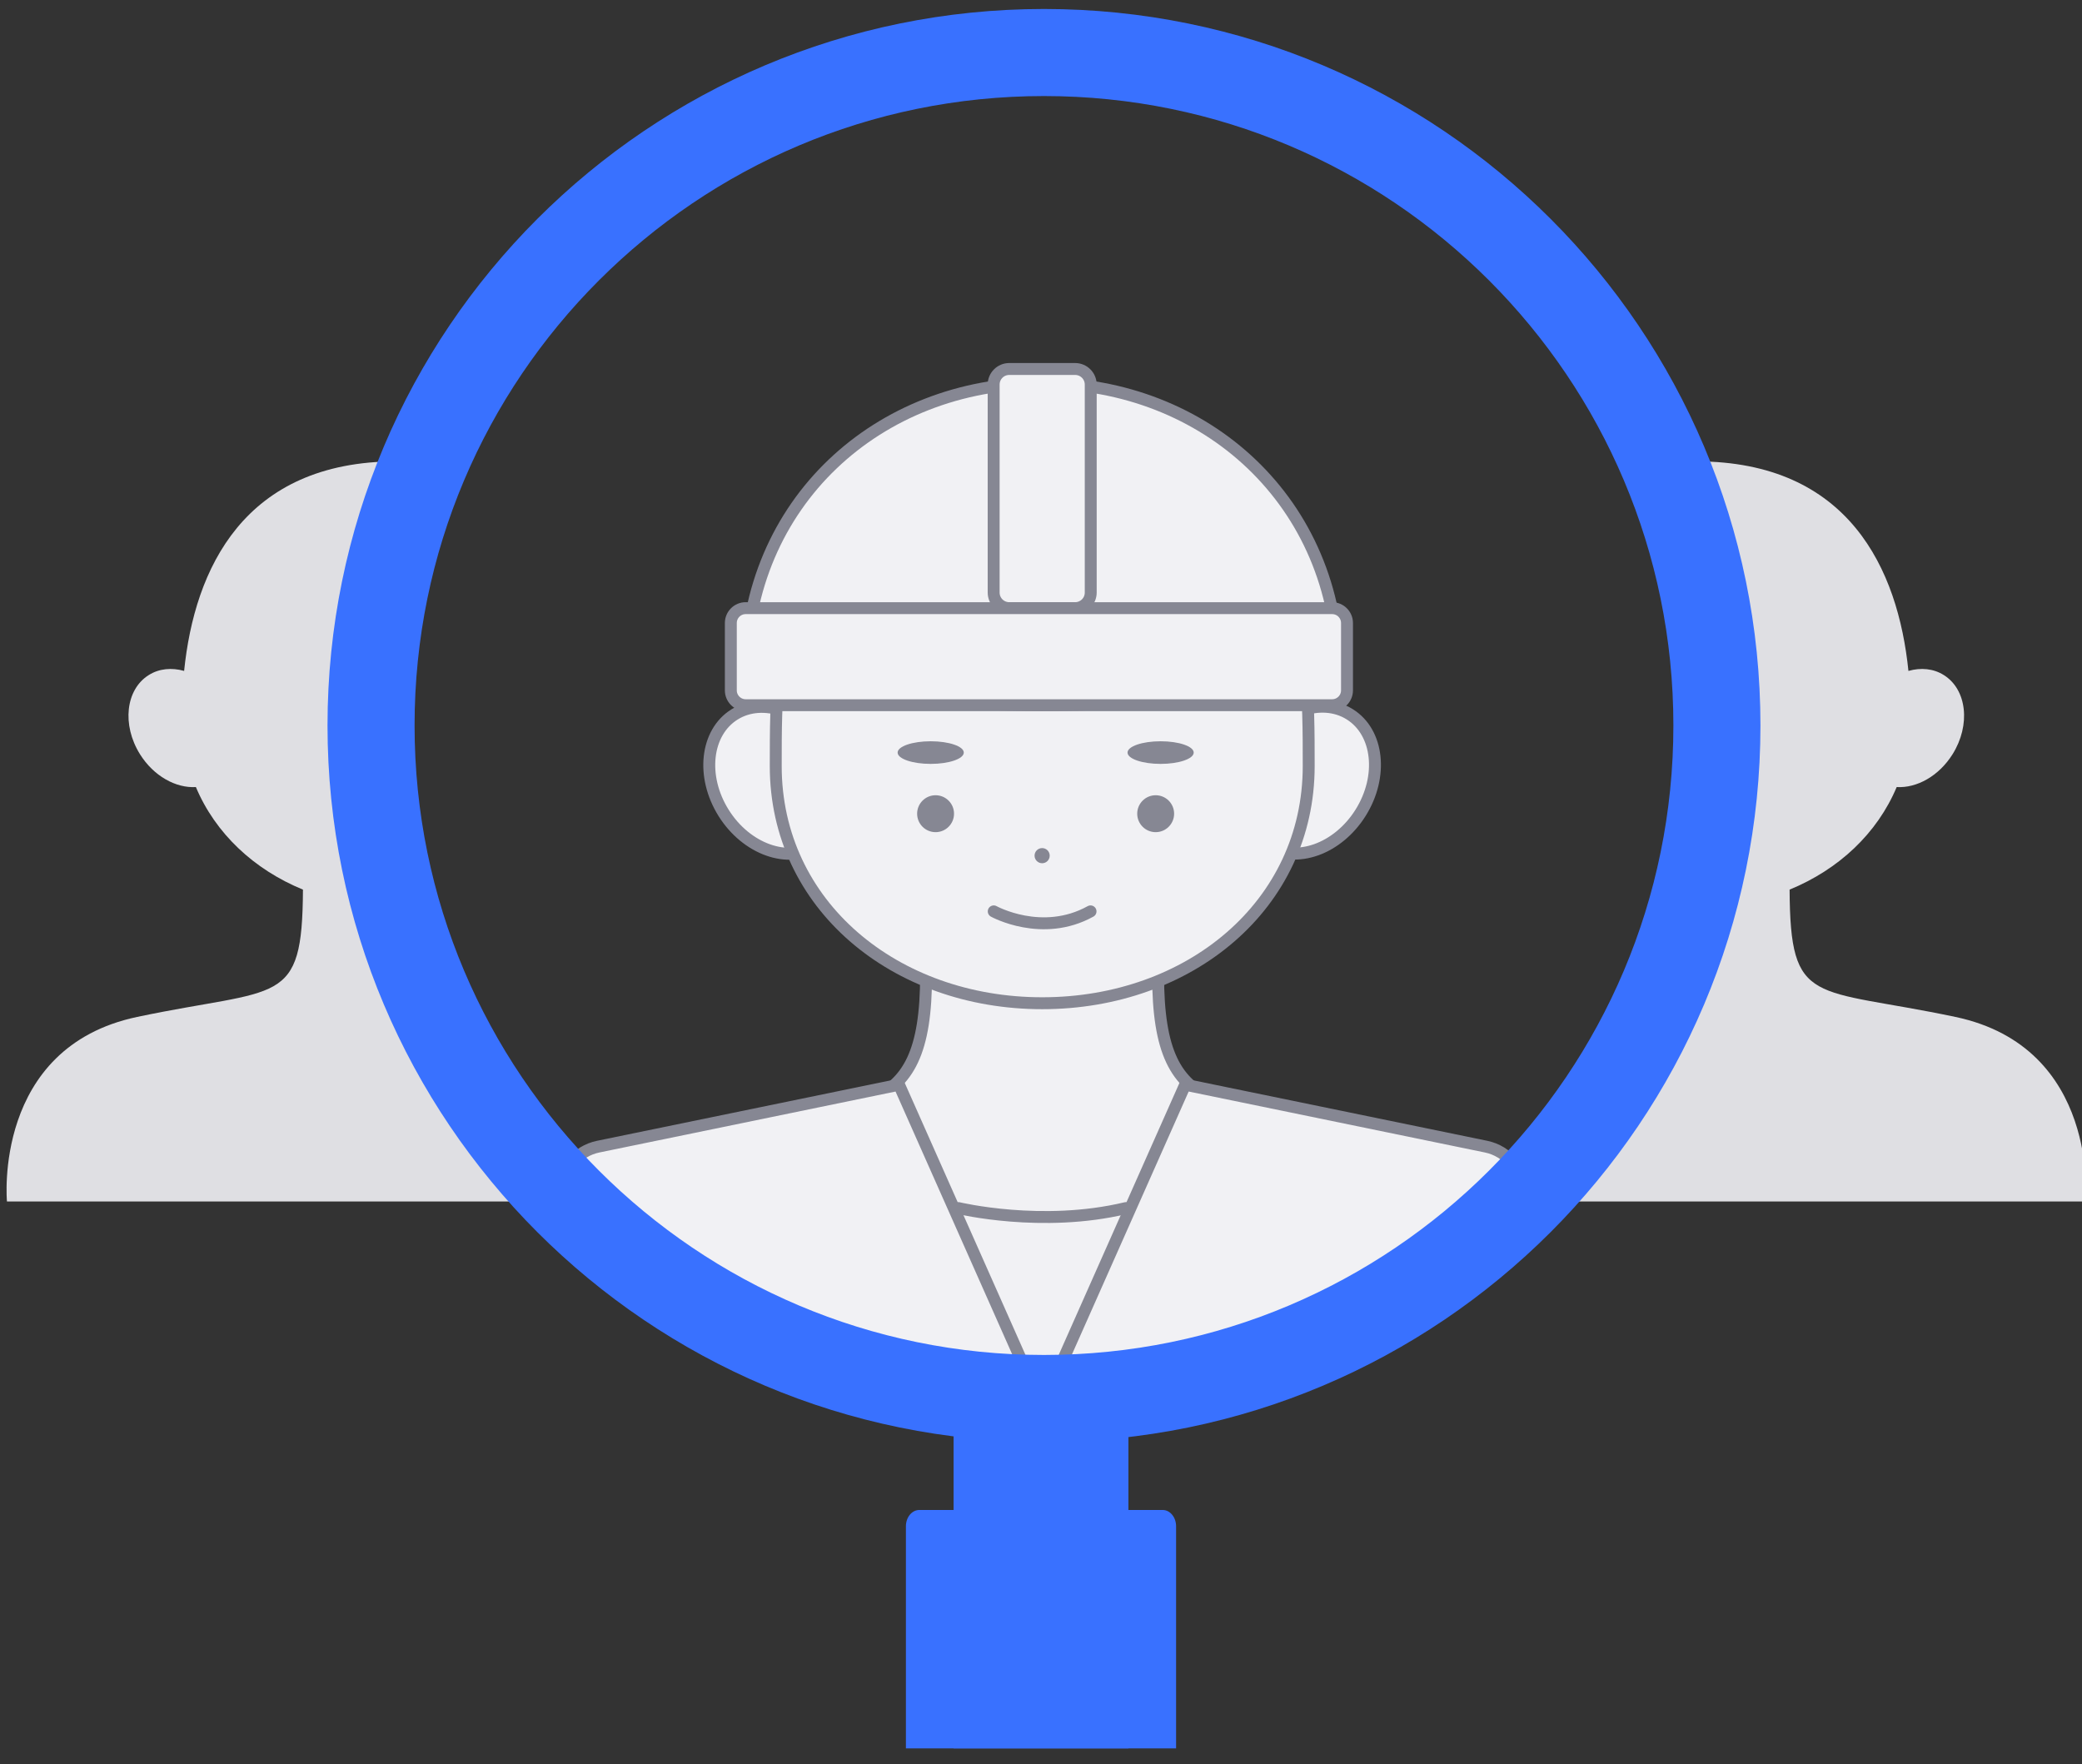 <svg width="131" height="111" viewBox="0 0 131 111" fill="none" xmlns="http://www.w3.org/2000/svg">
<rect x="0" y="0" width="131" height="111" fill="#333333" stroke="none"/>
<g clip-path="url(#clip0_3477_15579)">
<path d="M35.823 75.591H0.438C0.438 75.591 -0.471 65.896 8.638 63.979C17.616 62.089 19.024 63.398 19.062 55.971C15.978 54.706 13.552 52.438 12.325 49.518C11.065 49.595 9.668 48.828 8.808 47.453C7.658 45.613 7.904 43.383 9.356 42.474C10.013 42.058 10.807 41.992 11.585 42.211C12.237 35.813 15.337 29.027 24.939 29.027C25.86 29.027 26.725 29.092 27.53 29.218L23.773 40.491C23.773 40.491 25.531 58.704 25.734 61.328C25.876 63.136 32.027 70.936 35.823 75.591Z" fill="#DFDFE3"/>
<path d="M95.841 75.591H131.226C131.226 75.591 132.135 65.896 123.026 63.979C114.048 62.089 112.641 63.398 112.602 55.971C115.686 54.706 118.113 52.438 119.34 49.518C120.599 49.595 121.996 48.828 122.856 47.453C124.007 45.613 123.76 43.383 122.308 42.474C121.651 42.058 120.857 41.992 120.079 42.211C119.427 35.813 116.327 29.027 106.725 29.027C105.805 29.027 104.939 29.092 104.134 29.218L107.891 40.491C107.891 40.491 106.133 58.704 105.931 61.328C105.788 63.136 99.637 70.936 95.841 75.591Z" fill="#DFDFE3"/>
<path d="M85.611 51.132C87.043 48.845 86.738 46.073 84.93 44.942C83.122 43.81 80.496 44.748 79.064 47.035C77.633 49.322 77.938 52.094 79.746 53.225C81.553 54.357 84.18 53.42 85.611 51.132Z" fill="#F1F1F4" stroke="#868793" stroke-width="0.75" stroke-miterlimit="10"/>
<path d="M51.395 53.237C53.203 52.105 53.508 49.334 52.076 47.046C50.645 44.759 48.018 43.822 46.211 44.953C44.403 46.085 44.097 48.856 45.529 51.144C46.961 53.431 49.587 54.368 51.395 53.237Z" fill="#F1F1F4" stroke="#868793" stroke-width="0.75" stroke-miterlimit="10"/>
<path d="M76.144 86.108C76.144 86.108 99.834 74.063 88.512 71.68C77.19 69.298 72.868 71.012 72.868 61.328H58.27C58.27 71.012 53.948 69.298 42.626 71.68C31.304 74.063 57.706 86.108 57.706 86.108H76.138H76.144Z" fill="#F1F1F4" stroke="#868793" stroke-width="0.75" stroke-miterlimit="10" stroke-linejoin="round"/>
<path d="M82.344 48.198C82.344 56.951 74.835 63.119 65.577 63.119C56.32 63.119 48.81 56.951 48.81 48.198C48.81 39.445 48.81 31.425 65.577 31.425C82.344 31.425 82.344 39.445 82.344 48.198Z" fill="#F1F1F4" stroke="#868793" stroke-width="0.75" stroke-miterlimit="10"/>
<path d="M84.218 42.376C84.218 42.376 75.87 44.37 65.572 44.37C55.274 44.37 46.926 42.376 46.926 42.376C46.926 31.601 55.274 24.102 65.572 24.102C75.87 24.102 84.218 31.601 84.218 42.376Z" fill="#F1F1F4" stroke="#868793" stroke-width="0.75" stroke-miterlimit="10"/>
<path d="M62.521 24.195V37.281C62.521 37.823 62.96 38.262 63.502 38.262H67.648C68.189 38.262 68.629 37.823 68.629 37.281V24.195C68.629 23.654 68.189 23.215 67.648 23.215H63.502C62.96 23.215 62.521 23.654 62.521 24.195Z" fill="#F1F1F4" stroke="#868793" stroke-width="0.75" stroke-miterlimit="10"/>
<path d="M83.817 38.262H46.921C46.403 38.262 45.984 38.681 45.984 39.198V43.433C45.984 43.95 46.403 44.369 46.921 44.369H83.817C84.335 44.369 84.754 43.95 84.754 43.433V39.198C84.754 38.681 84.335 38.262 83.817 38.262Z" fill="#F1F1F4" stroke="#868793" stroke-width="0.75" stroke-miterlimit="10"/>
<path d="M58.867 52.356C59.508 52.356 60.028 51.836 60.028 51.194C60.028 50.553 59.508 50.033 58.867 50.033C58.225 50.033 57.706 50.553 57.706 51.194C57.706 51.836 58.225 52.356 58.867 52.356Z" fill="#868793"/>
<path d="M72.715 52.356C73.356 52.356 73.876 51.836 73.876 51.194C73.876 50.553 73.356 50.033 72.715 50.033C72.074 50.033 71.554 50.553 71.554 51.194C71.554 51.836 72.074 52.356 72.715 52.356Z" fill="#868793"/>
<path d="M65.572 54.311C65.835 54.311 66.048 54.098 66.048 53.834C66.048 53.571 65.835 53.358 65.572 53.358C65.309 53.358 65.095 53.571 65.095 53.834C65.095 54.098 65.309 54.311 65.572 54.311Z" fill="#868793"/>
<path d="M58.56 48.061C59.71 48.061 60.642 47.742 60.642 47.349C60.642 46.956 59.71 46.637 58.56 46.637C57.411 46.637 56.479 46.956 56.479 47.349C56.479 47.742 57.411 48.061 58.56 48.061Z" fill="#868793"/>
<path d="M73.027 48.061C74.176 48.061 75.108 47.742 75.108 47.349C75.108 46.956 74.176 46.637 73.027 46.637C71.877 46.637 70.945 46.956 70.945 47.349C70.945 47.742 71.877 48.061 73.027 48.061Z" fill="#868793"/>
<path d="M62.526 57.34C62.526 57.34 65.572 59.027 68.617 57.34" stroke="#868793" stroke-width="0.75" stroke-linecap="round" stroke-linejoin="round"/>
<path d="M60.308 76.008C60.308 76.008 65.572 77.273 70.835 76.008" stroke="#868793" stroke-width="0.75" stroke-linecap="round" stroke-linejoin="round"/>
<path d="M56.572 68.246L37.642 72.141C36.278 72.42 35.303 73.62 35.303 75.011L56.479 86.443H64.646L56.567 68.246H56.572Z" fill="#F1F1F4" stroke="#868793" stroke-width="0.75" stroke-miterlimit="10" stroke-linejoin="round"/>
<path d="M74.571 68.246L93.502 72.141C94.865 72.42 95.841 73.62 95.841 75.011L76.143 86.443H66.492L74.571 68.246Z" fill="#F1F1F4" stroke="#868793" stroke-width="0.75" stroke-miterlimit="10"/>
<path d="M65.687 87.987C89.072 87.987 108.029 69.03 108.029 45.645C108.029 22.261 89.072 3.304 65.687 3.304C42.303 3.304 23.346 22.261 23.346 45.645C23.346 69.03 42.303 87.987 65.687 87.987Z" stroke="#3971FF" stroke-width="5.478" stroke-miterlimit="10"/>
<path d="M71 86H60V110H71V86Z" fill="#3971FF"/>
<path d="M57.85 95H73.15C73.621 95 74 95.458 74 96.027V110H57V96.027C57 95.458 57.379 95 57.85 95Z" fill="#3971FF"/>
</g>
<defs>
<clipPath id="clip0_3477_15579">
<rect width="131" height="111" fill="white"/>
</clipPath>
</defs>
</svg>
